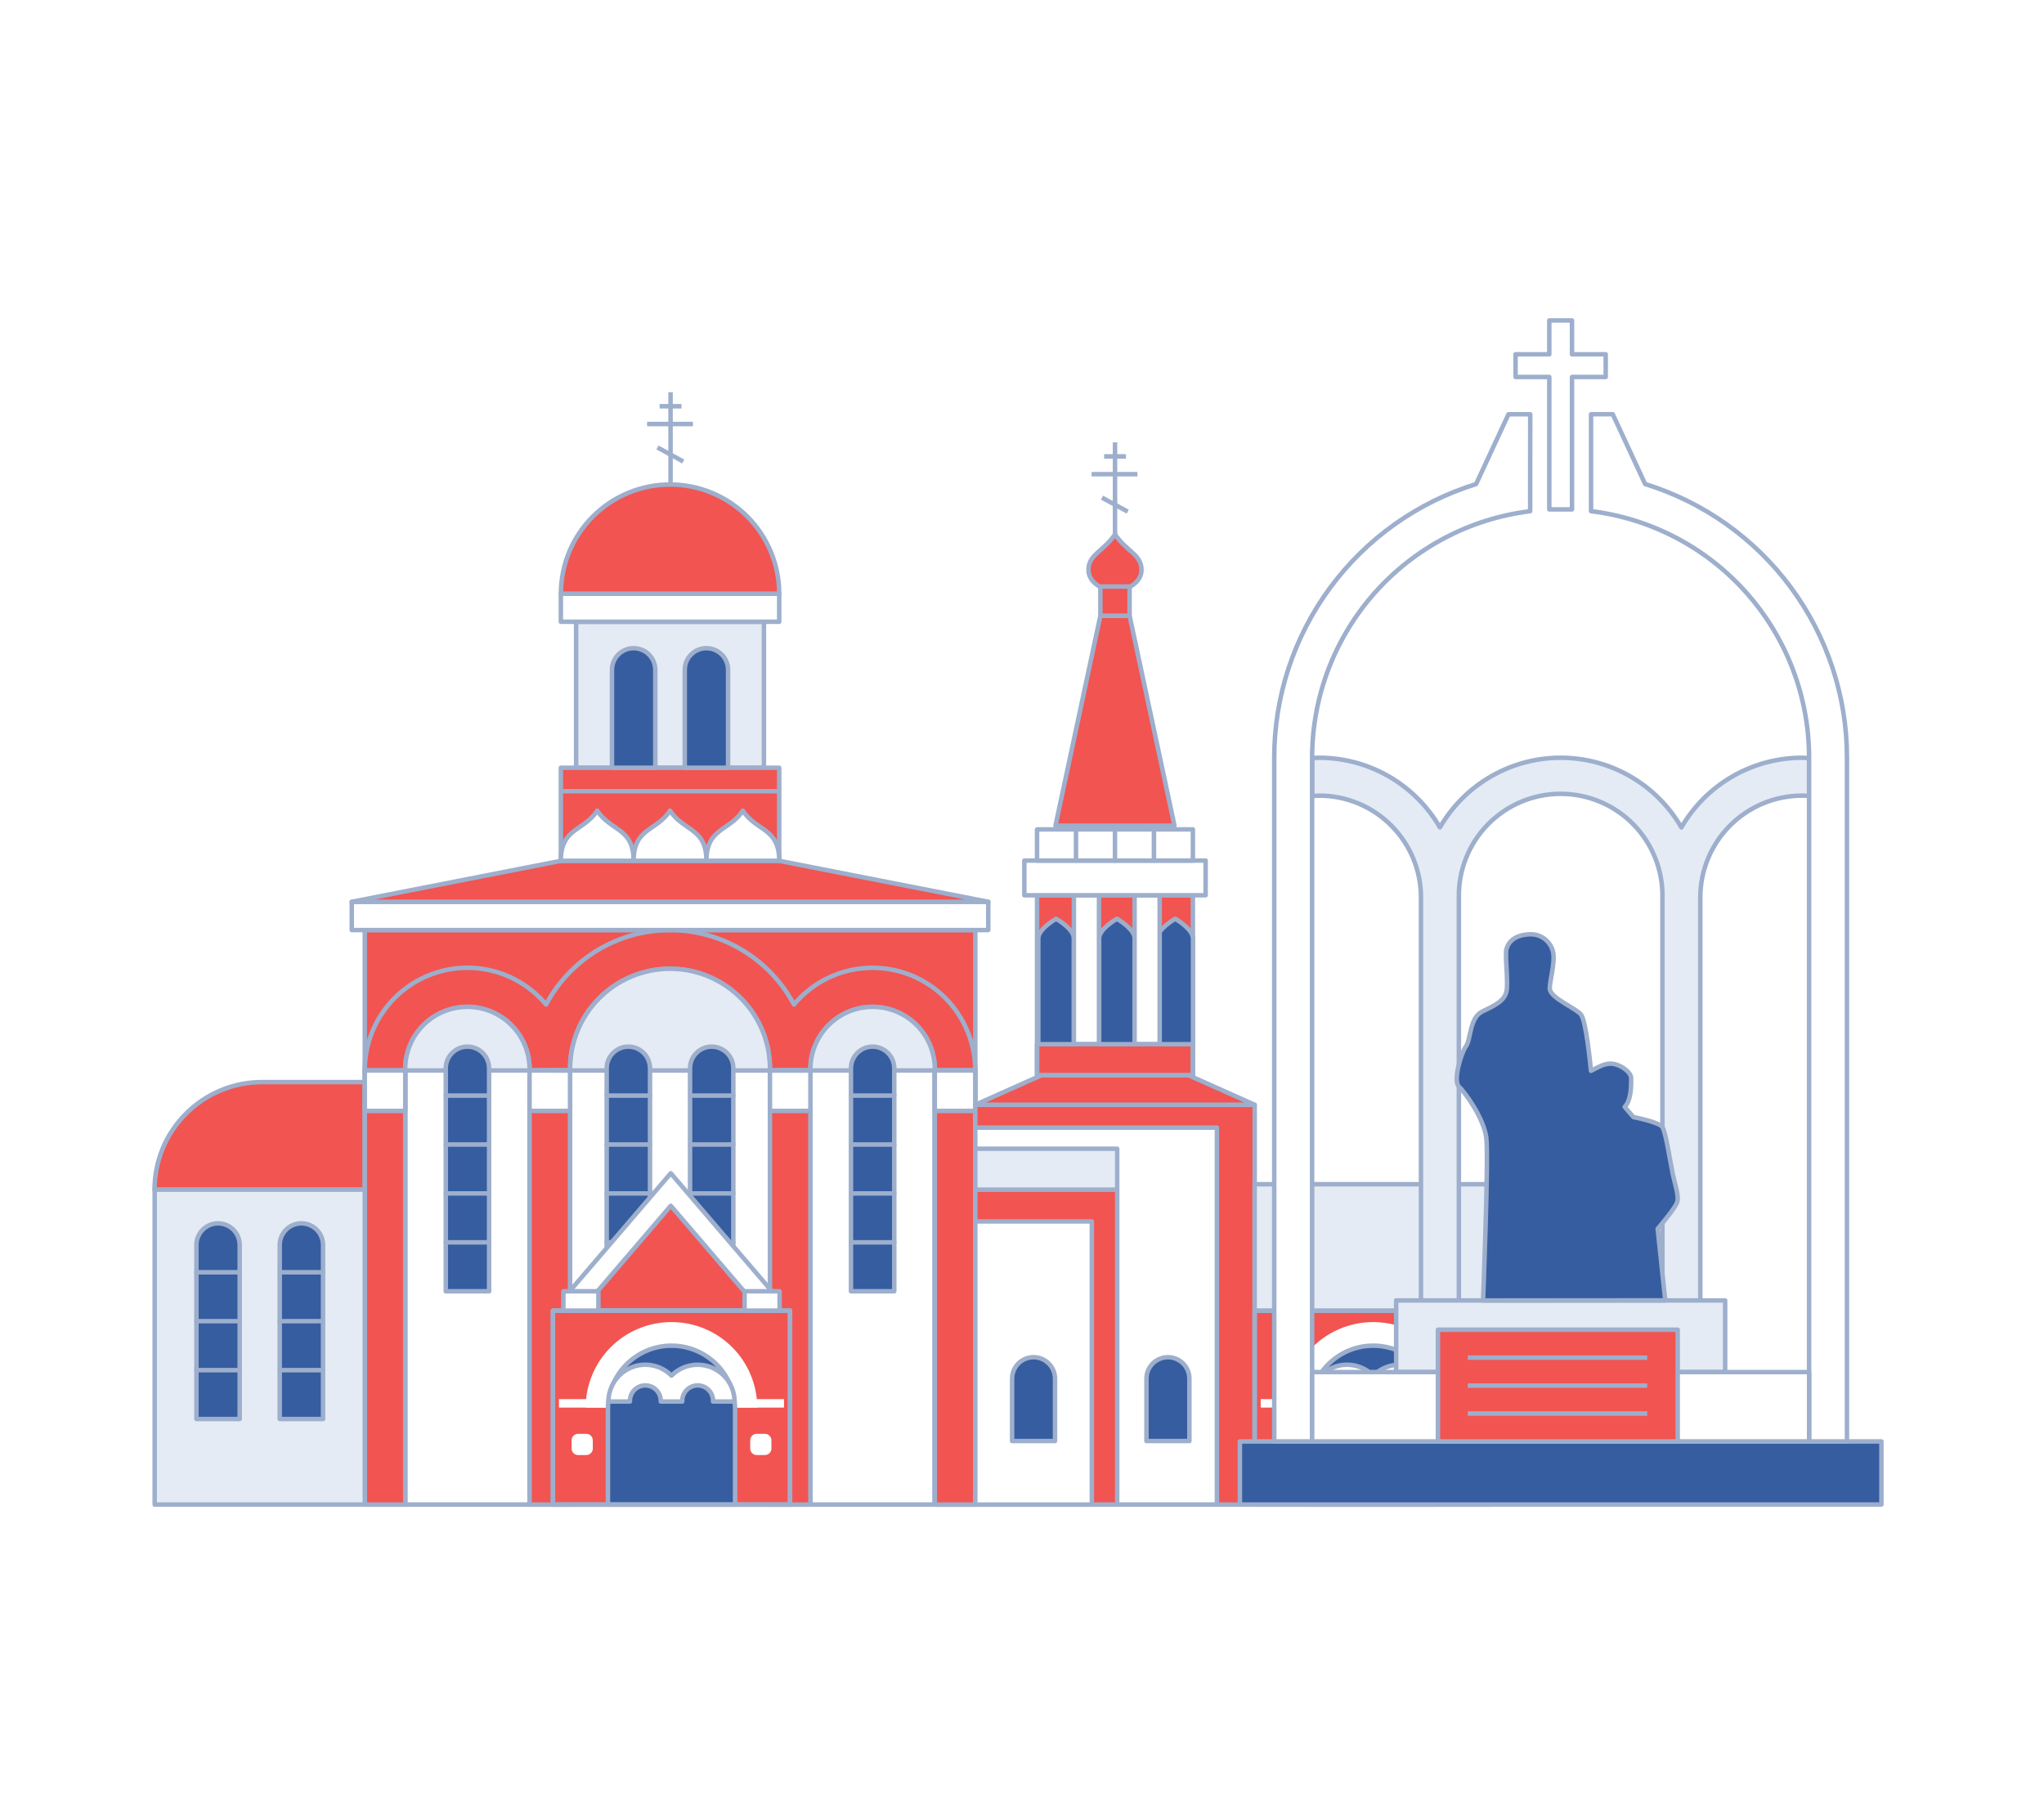 <svg width="273" height="240" viewBox="0 0 273 240" fill="none" xmlns="http://www.w3.org/2000/svg">
<g filter="url(#filter0_dd_202_2436)">
<g filter="url(#filter1_dd_202_2436)">
<path d="M76.78 139.767H35.008C33.121 139.767 31.252 140.138 29.509 140.861C27.766 141.583 26.182 142.642 24.848 143.976C23.513 145.311 22.455 146.895 21.733 148.638C21.012 150.382 20.641 152.251 20.641 154.137H76.78V139.767Z" fill="#F25451" stroke="#9DAFCC" stroke-width="0.6" stroke-linecap="round" stroke-linejoin="round"/>
<path d="M130.264 119.462H48.721V196.2H130.264V119.462Z" fill="#F25451" stroke="#9DAFCC" stroke-width="0.6" stroke-linecap="round" stroke-linejoin="round"/>
<path d="M70.739 138.214C70.763 137.108 70.567 136.007 70.162 134.977C69.755 133.948 69.148 133.009 68.374 132.217C67.6 131.426 66.676 130.797 65.656 130.367C64.636 129.938 63.54 129.717 62.433 129.717C61.326 129.717 60.23 129.938 59.21 130.367C58.19 130.797 57.266 131.426 56.492 132.217C55.718 133.009 55.11 133.948 54.704 134.977C54.298 136.007 54.102 137.108 54.127 138.214V196.195H70.73V138.214H70.739Z" fill="white" stroke="#9DAFCC" stroke-width="0.6" stroke-linecap="round" stroke-linejoin="round"/>
<path d="M102.832 138.214C102.864 136.441 102.543 134.68 101.886 133.033C101.23 131.386 100.252 129.887 99.01 128.622C97.768 127.358 96.286 126.353 94.651 125.667C93.016 124.981 91.261 124.628 89.488 124.628C87.716 124.628 85.96 124.981 84.326 125.667C82.691 126.353 81.209 127.358 79.967 128.622C78.725 129.887 77.746 131.386 77.09 133.033C76.434 134.68 76.113 136.441 76.144 138.214V196.195H102.841V138.214H102.832Z" fill="white" stroke="#9DAFCC" stroke-width="0.6" stroke-linecap="round" stroke-linejoin="round"/>
<path d="M116.546 129.907C115.455 129.907 114.375 130.121 113.367 130.539C112.36 130.957 111.444 131.568 110.673 132.34C109.902 133.112 109.29 134.027 108.873 135.035C108.456 136.043 108.242 137.123 108.242 138.214V196.195H124.854V138.214C124.854 137.123 124.638 136.043 124.221 135.035C123.804 134.027 123.192 133.111 122.42 132.34C121.649 131.568 120.733 130.956 119.725 130.539C118.717 130.121 117.637 129.907 116.546 129.907Z" fill="white" stroke="#9DAFCC" stroke-width="0.6" stroke-linecap="round" stroke-linejoin="round"/>
<path d="M116.546 124.501C114.542 124.499 112.563 124.938 110.748 125.785C108.933 126.633 107.326 127.869 106.041 129.405C104.443 126.402 102.058 123.892 99.142 122.14C96.226 120.389 92.889 119.464 89.488 119.464C86.087 119.464 82.75 120.389 79.834 122.14C76.918 123.892 74.533 126.402 72.935 129.405C71.128 127.247 68.7 125.698 65.981 124.968C63.263 124.238 60.385 124.363 57.74 125.325C55.094 126.287 52.81 128.041 51.196 130.346C49.581 132.652 48.716 135.399 48.717 138.214H54.123C54.098 137.108 54.294 136.007 54.7 134.977C55.106 133.948 55.714 133.009 56.487 132.218C57.261 131.426 58.185 130.797 59.206 130.368C60.226 129.938 61.322 129.717 62.429 129.717C63.536 129.717 64.631 129.938 65.652 130.368C66.672 130.797 67.596 131.426 68.37 132.218C69.144 133.009 69.751 133.948 70.157 134.977C70.563 136.007 70.76 137.108 70.734 138.214H76.14C76.108 136.442 76.43 134.681 77.086 133.034C77.742 131.387 78.72 129.887 79.962 128.622C81.204 127.357 82.686 126.353 84.321 125.667C85.956 124.981 87.711 124.628 89.484 124.628C91.257 124.628 93.011 124.981 94.646 125.667C96.281 126.353 97.763 127.357 99.005 128.622C100.248 129.887 101.225 131.387 101.882 133.034C102.538 134.681 102.859 136.442 102.827 138.214H108.238C108.212 137.108 108.409 136.007 108.815 134.977C109.221 133.948 109.829 133.009 110.602 132.218C111.376 131.426 112.3 130.797 113.32 130.368C114.341 129.938 115.436 129.717 116.544 129.717C117.65 129.717 118.746 129.938 119.766 130.368C120.787 130.797 121.711 131.426 122.484 132.218C123.258 133.009 123.866 133.948 124.272 134.977C124.678 136.007 124.874 137.108 124.849 138.214H130.255C130.255 134.578 128.81 131.09 126.24 128.519C123.669 125.947 120.182 124.502 116.546 124.501Z" fill="#F25451" stroke="#9DAFCC" stroke-width="0.6" stroke-linecap="round" stroke-linejoin="round"/>
<path d="M54.127 138.214H48.721V196.2H54.127V138.214Z" fill="#F25451" stroke="#9DAFCC" stroke-width="0.6" stroke-linecap="round" stroke-linejoin="round"/>
<path d="M130.259 138.214H124.854V196.2H130.259V138.214Z" stroke="#9DAFCC" stroke-width="0.6" stroke-linecap="round" stroke-linejoin="round"/>
<path d="M130.259 138.214H124.854V196.2H130.259V138.214Z" fill="#F25451" stroke="#9DAFCC" stroke-width="0.6" stroke-linecap="round" stroke-linejoin="round"/>
<path d="M108.242 138.214H102.836V196.2H108.242V138.214Z" fill="#F25451" stroke="#9DAFCC" stroke-width="0.6" stroke-linecap="round" stroke-linejoin="round"/>
<path d="M76.136 138.214H70.73V196.2H76.136V138.214Z" fill="#F25451" stroke="#9DAFCC" stroke-width="0.6" stroke-linecap="round" stroke-linejoin="round"/>
<path d="M54.127 138.214H48.721V143.62H54.127V138.214Z" fill="white" stroke="#9DAFCC" stroke-width="0.6" stroke-linecap="round" stroke-linejoin="round"/>
<path d="M76.136 138.214H70.73V143.62H76.136V138.214Z" fill="white" stroke="#9DAFCC" stroke-width="0.6" stroke-linecap="round" stroke-linejoin="round"/>
<path d="M108.242 138.214H102.836V143.62H108.242V138.214Z" fill="white" stroke="#9DAFCC" stroke-width="0.6" stroke-linecap="round" stroke-linejoin="round"/>
<path d="M130.259 138.214H124.854V143.62H130.259V138.214Z" fill="white" stroke="#9DAFCC" stroke-width="0.6" stroke-linecap="round" stroke-linejoin="round"/>
<path d="M70.73 138.214C70.755 137.108 70.559 136.007 70.153 134.977C69.747 133.948 69.139 133.009 68.365 132.217C67.591 131.426 66.668 130.797 65.647 130.367C64.627 129.938 63.531 129.717 62.424 129.717C61.317 129.717 60.221 129.938 59.201 130.367C58.181 130.797 57.257 131.426 56.483 132.217C55.709 133.009 55.102 133.948 54.696 134.977C54.29 136.007 54.093 137.108 54.119 138.214H124.853C124.879 137.108 124.682 136.007 124.277 134.977C123.87 133.948 123.262 133.009 122.489 132.217C121.715 131.426 120.791 130.797 119.771 130.367C118.75 129.938 117.655 129.717 116.548 129.717C115.441 129.717 114.345 129.938 113.325 130.367C112.305 130.797 111.38 131.426 110.607 132.217C109.833 133.009 109.225 133.948 108.819 134.977C108.413 136.007 108.217 137.108 108.242 138.214" fill="#E4EBF5"/>
<path d="M70.73 138.214C70.755 137.108 70.559 136.007 70.153 134.977C69.747 133.948 69.139 133.009 68.365 132.217C67.591 131.426 66.668 130.797 65.647 130.367C64.627 129.938 63.531 129.717 62.424 129.717C61.317 129.717 60.221 129.938 59.201 130.367C58.181 130.797 57.257 131.426 56.483 132.217C55.709 133.009 55.102 133.948 54.696 134.977C54.29 136.007 54.093 137.108 54.119 138.214H124.853C124.878 137.108 124.682 136.007 124.277 134.977C123.87 133.948 123.262 133.009 122.489 132.217C121.715 131.426 120.791 130.797 119.771 130.367C118.75 129.938 117.655 129.717 116.548 129.717C115.441 129.717 114.345 129.938 113.325 130.367C112.305 130.797 111.38 131.426 110.607 132.217C109.833 133.009 109.225 133.948 108.819 134.977C108.413 136.007 108.217 137.108 108.242 138.214" stroke="#9DAFCC" stroke-width="0.6" stroke-linecap="round" stroke-linejoin="round"/>
<path d="M102.837 138.214C102.868 136.441 102.547 134.68 101.89 133.033C101.234 131.386 100.256 129.887 99.014 128.622C97.772 127.358 96.29 126.353 94.656 125.667C93.02 124.981 91.265 124.628 89.493 124.628C87.72 124.628 85.965 124.981 84.33 125.667C82.695 126.353 81.213 127.358 79.971 128.622C78.728 129.887 77.751 131.386 77.095 133.033C76.438 134.68 76.117 136.441 76.149 138.214" fill="#E4EBF5"/>
<path d="M102.837 138.214C102.868 136.441 102.547 134.68 101.89 133.033C101.234 131.386 100.256 129.887 99.014 128.622C97.772 127.358 96.29 126.353 94.656 125.667C93.02 124.981 91.265 124.628 89.493 124.628C87.72 124.628 85.965 124.981 84.33 125.667C82.695 126.353 81.213 127.358 79.971 128.622C78.728 129.887 77.751 131.386 77.095 133.033C76.438 134.68 76.117 136.441 76.149 138.214" stroke="#9DAFCC" stroke-width="0.6" stroke-linecap="round" stroke-linejoin="round"/>
<path d="M73.481 138.214H107.516" stroke="#9DAFCC" stroke-width="0.6" stroke-linecap="round" stroke-linejoin="round"/>
<path d="M116.546 135.031C115.779 135.032 115.044 135.338 114.502 135.88C113.961 136.423 113.656 137.158 113.656 137.925V167.709H119.439V137.925C119.439 137.157 119.134 136.421 118.591 135.879C118.049 135.336 117.313 135.031 116.546 135.031Z" fill="#365DA0" stroke="#9DAFCC" stroke-width="0.6" stroke-linecap="round" stroke-linejoin="round"/>
<path d="M113.656 141.57H119.439" stroke="#9DAFCC" stroke-width="0.6" stroke-linecap="round" stroke-linejoin="round"/>
<path d="M113.656 148.105H119.439" stroke="#9DAFCC" stroke-width="0.6" stroke-linecap="round" stroke-linejoin="round"/>
<path d="M113.656 154.64H119.439" stroke="#9DAFCC" stroke-width="0.6" stroke-linecap="round" stroke-linejoin="round"/>
<path d="M113.656 161.174H119.439" stroke="#9DAFCC" stroke-width="0.6" stroke-linecap="round" stroke-linejoin="round"/>
<path d="M62.431 135.031C61.664 135.032 60.929 135.337 60.386 135.88C59.844 136.422 59.539 137.157 59.538 137.925V167.709H65.324V137.925C65.323 137.157 65.018 136.422 64.475 135.88C63.933 135.337 63.198 135.032 62.431 135.031Z" fill="#365DA0" stroke="#9DAFCC" stroke-width="0.6" stroke-linecap="round" stroke-linejoin="round"/>
<path d="M59.538 141.57H65.324" stroke="#9DAFCC" stroke-width="0.6" stroke-linecap="round" stroke-linejoin="round"/>
<path d="M59.538 148.105H65.324" stroke="#9DAFCC" stroke-width="0.6" stroke-linecap="round" stroke-linejoin="round"/>
<path d="M59.538 154.64H65.324" stroke="#9DAFCC" stroke-width="0.6" stroke-linecap="round" stroke-linejoin="round"/>
<path d="M59.538 161.174H65.324" stroke="#9DAFCC" stroke-width="0.6" stroke-linecap="round" stroke-linejoin="round"/>
<path d="M83.924 135.031C83.158 135.032 82.422 135.337 81.88 135.88C81.338 136.422 81.032 137.157 81.031 137.925V167.709H86.818V137.925C86.816 137.157 86.511 136.422 85.969 135.88C85.427 135.337 84.691 135.032 83.924 135.031Z" fill="#365DA0" stroke="#9DAFCC" stroke-width="0.6" stroke-linecap="round" stroke-linejoin="round"/>
<path d="M81.031 141.57H86.818" stroke="#9DAFCC" stroke-width="0.6" stroke-linecap="round" stroke-linejoin="round"/>
<path d="M81.031 148.105H86.818" stroke="#9DAFCC" stroke-width="0.6" stroke-linecap="round" stroke-linejoin="round"/>
<path d="M81.031 154.64H86.818" stroke="#9DAFCC" stroke-width="0.6" stroke-linecap="round" stroke-linejoin="round"/>
<path d="M81.031 161.174H86.818" stroke="#9DAFCC" stroke-width="0.6" stroke-linecap="round" stroke-linejoin="round"/>
<path d="M95.052 135.031C94.285 135.032 93.55 135.338 93.009 135.88C92.467 136.423 92.163 137.158 92.163 137.925V167.709H97.945V137.925C97.945 137.157 97.64 136.421 97.098 135.879C96.555 135.336 95.819 135.031 95.052 135.031Z" fill="#365DA0" stroke="#9DAFCC" stroke-width="0.6" stroke-linecap="round" stroke-linejoin="round"/>
<path d="M92.163 141.57H97.945" stroke="#9DAFCC" stroke-width="0.6" stroke-linecap="round" stroke-linejoin="round"/>
<path d="M92.163 148.105H97.945" stroke="#9DAFCC" stroke-width="0.6" stroke-linecap="round" stroke-linejoin="round"/>
<path d="M92.163 154.64H97.945" stroke="#9DAFCC" stroke-width="0.6" stroke-linecap="round" stroke-linejoin="round"/>
<path d="M92.163 161.174H97.945" stroke="#9DAFCC" stroke-width="0.6" stroke-linecap="round" stroke-linejoin="round"/>
<path d="M89.871 155.401L102.694 170.291H76.677L89.871 155.401Z" fill="#F25451" stroke="#9DAFCC" stroke-width="0.6" stroke-linecap="round" stroke-linejoin="round"/>
<path d="M89.59 156.287L101.128 169.754H101.141L103.628 168.331L89.59 151.945L75.742 168.106L78.06 169.741L89.59 156.287Z" fill="white" stroke="#9DAFCC" stroke-width="0.6" stroke-linecap="round" stroke-linejoin="round"/>
<path d="M105.518 170.29H73.852V196.2H105.518V170.29Z" fill="#F25451" stroke="#9DAFCC" stroke-width="0.6" stroke-linecap="round" stroke-linejoin="round"/>
<path d="M104.713 182.114H74.657V183.243H104.713V182.114Z" fill="white"/>
<path d="M89.685 171.826C86.651 171.82 83.739 173.019 81.589 175.16C79.439 177.301 78.227 180.208 78.221 183.243H101.141C101.134 180.21 99.924 177.304 97.776 175.163C95.628 173.022 92.718 171.822 89.685 171.826Z" fill="white"/>
<path d="M89.685 174.974C87.433 174.974 85.274 175.868 83.682 177.46C82.09 179.052 81.196 181.212 81.196 183.464V196.2H98.179V183.464C98.179 182.348 97.959 181.244 97.532 180.214C97.105 179.183 96.48 178.247 95.691 177.459C94.902 176.67 93.966 176.046 92.935 175.619C91.905 175.193 90.8 174.974 89.685 174.974Z" fill="#365DA0" stroke="#9DAFCC" stroke-width="0.6" stroke-linecap="round" stroke-linejoin="round"/>
<path d="M93.179 177.521C92.53 177.521 91.887 177.65 91.287 177.899C90.687 178.148 90.143 178.513 89.685 178.974C88.998 178.283 88.122 177.811 87.166 177.618C86.211 177.425 85.22 177.519 84.318 177.89C83.417 178.26 82.645 178.89 82.102 179.699C81.559 180.508 81.267 181.459 81.265 182.434H84.136C84.124 182.156 84.167 181.879 84.265 181.618C84.363 181.357 84.512 181.119 84.704 180.918C84.896 180.717 85.127 180.557 85.383 180.447C85.639 180.338 85.914 180.281 86.193 180.281C86.471 180.281 86.746 180.338 87.002 180.447C87.258 180.557 87.489 180.717 87.681 180.918C87.874 181.119 88.023 181.357 88.121 181.618C88.218 181.879 88.262 182.156 88.249 182.434H91.125C91.113 182.156 91.156 181.879 91.254 181.618C91.351 181.357 91.501 181.119 91.693 180.918C91.885 180.717 92.116 180.557 92.372 180.447C92.628 180.338 92.903 180.281 93.182 180.281C93.46 180.281 93.735 180.338 93.991 180.447C94.247 180.557 94.478 180.717 94.67 180.918C94.862 181.119 95.012 181.357 95.109 181.618C95.207 181.879 95.251 182.156 95.238 182.434H98.109C98.105 181.13 97.583 179.88 96.66 178.959C95.735 178.038 94.484 177.521 93.179 177.521Z" fill="white" stroke="#9DAFCC" stroke-width="0.6" stroke-linecap="round" stroke-linejoin="round"/>
<path d="M78.311 186.75H77.208C76.73 186.75 76.343 187.137 76.343 187.615V188.718C76.343 189.196 76.73 189.583 77.208 189.583H78.311C78.789 189.583 79.176 189.196 79.176 188.718V187.615C79.176 187.137 78.789 186.75 78.311 186.75Z" fill="white"/>
<path d="M102.166 186.75H101.063C100.585 186.75 100.198 187.137 100.198 187.615V188.718C100.198 189.196 100.585 189.583 101.063 189.583H102.166C102.643 189.583 103.031 189.196 103.031 188.718V187.615C103.031 187.137 102.643 186.75 102.166 186.75Z" fill="white"/>
<path d="M105.518 170.29H73.852V196.2H105.518V170.29Z" stroke="#9DAFCC" stroke-width="0.6" stroke-linecap="round" stroke-linejoin="round"/>
<path d="M79.924 167.709H75.245V170.29H79.924V167.709Z" fill="white" stroke="#9DAFCC" stroke-width="0.6" stroke-linecap="round" stroke-linejoin="round"/>
<path d="M104.125 167.709H99.446V170.29H104.125V167.709Z" fill="white" stroke="#9DAFCC" stroke-width="0.6" stroke-linecap="round" stroke-linejoin="round"/>
<path d="M131.994 115.687H46.983V119.463H131.994V115.687Z" fill="white" stroke="#9DAFCC" stroke-width="0.6" stroke-linecap="round" stroke-linejoin="round"/>
<path d="M89.49 107.357L46.983 115.687H131.994L89.49 107.357Z" fill="#F25451" stroke="#9DAFCC" stroke-width="0.6" stroke-linecap="round" stroke-linejoin="round"/>
<path d="M102.032 78.282H76.949V97.782H102.032V78.282Z" fill="#E4EBF5" stroke="#9DAFCC" stroke-width="0.6" stroke-linecap="round" stroke-linejoin="round"/>
<path d="M104.073 97.783H74.908V110.207H104.073V97.783Z" fill="#F25451" stroke="#9DAFCC" stroke-width="0.6" stroke-linejoin="round"/>
<path d="M84.629 110.207C84.629 105.783 81.576 106.289 79.769 103.513C77.957 106.289 74.916 105.783 74.908 110.207H84.629Z" fill="white" stroke="#9DAFCC" stroke-width="0.6" stroke-linejoin="round"/>
<path d="M94.351 110.207C94.351 105.783 91.298 106.289 89.49 103.513C87.678 106.289 84.638 105.783 84.629 110.207H94.351Z" fill="white" stroke="#9DAFCC" stroke-width="0.6" stroke-linejoin="round"/>
<path d="M104.073 110.207C104.073 105.783 101.02 106.289 99.212 103.513C97.4 106.289 94.356 105.783 94.351 110.207H104.073Z" fill="white" stroke="#9DAFCC" stroke-width="0.6" stroke-linejoin="round"/>
<path d="M74.908 100.918H104.073" stroke="#9DAFCC" stroke-width="0.6" stroke-linejoin="round"/>
<path d="M97.245 97.783V84.705C97.245 83.938 96.94 83.202 96.397 82.659C95.855 82.117 95.119 81.812 94.351 81.812C93.584 81.812 92.848 82.117 92.305 82.659C91.763 83.202 91.458 83.938 91.458 84.705V97.783H97.245Z" fill="#365DA0" stroke="#9DAFCC" stroke-width="0.6" stroke-linecap="round" stroke-linejoin="round"/>
<path d="M87.522 97.783V84.705C87.522 83.938 87.218 83.202 86.675 82.659C86.132 82.117 85.397 81.812 84.629 81.812C83.862 81.812 83.126 82.117 82.584 82.659C82.041 83.202 81.736 83.938 81.736 84.705V97.783H87.522Z" fill="#365DA0" stroke="#9DAFCC" stroke-width="0.6" stroke-linecap="round" stroke-linejoin="round"/>
<path d="M104.073 74.533H74.908V78.283H104.073V74.533Z" fill="white" stroke="#9DAFCC" stroke-width="0.6" stroke-linejoin="round"/>
<path d="M89.499 59.95C85.632 59.95 81.922 61.486 79.187 64.221C76.452 66.956 74.916 70.665 74.916 74.533H104.073C104.073 70.667 102.538 66.959 99.805 64.224C97.072 61.49 93.365 59.952 89.499 59.95Z" fill="#F25451" stroke="#9DAFCC" stroke-width="0.6" stroke-linejoin="round"/>
<path d="M89.56 59.95V47.625" stroke="#9DAFCC" stroke-width="0.6" stroke-linejoin="round"/>
<path d="M86.424 51.872H92.552" stroke="#9DAFCC" stroke-width="0.6" stroke-linejoin="round"/>
<path d="M88.098 49.497H91.021" stroke="#9DAFCC" stroke-width="0.6" stroke-linejoin="round"/>
<path d="M87.817 55.007L91.25 56.875" stroke="#9DAFCC" stroke-width="0.6" stroke-linejoin="round"/>
<path d="M48.721 154.137H20.658V196.195H48.721V154.137Z" fill="#E4EBF5" stroke="#9DAFCC" stroke-width="0.6" stroke-linecap="round" stroke-linejoin="round"/>
<path d="M29.122 158.635C28.357 158.636 27.623 158.941 27.082 159.481C26.541 160.022 26.235 160.755 26.233 161.52V184.77H32.015V161.52C32.013 160.754 31.707 160.02 31.165 159.48C30.622 158.939 29.888 158.635 29.122 158.635Z" fill="#365DA0" stroke="#9DAFCC" stroke-width="0.6" stroke-linecap="round" stroke-linejoin="round"/>
<path d="M26.233 165.17H32.015" stroke="#9DAFCC" stroke-width="0.6" stroke-linecap="round" stroke-linejoin="round"/>
<path d="M26.233 171.704H32.015" stroke="#9DAFCC" stroke-width="0.6" stroke-linecap="round" stroke-linejoin="round"/>
<path d="M26.233 178.244H32.015" stroke="#9DAFCC" stroke-width="0.6" stroke-linecap="round" stroke-linejoin="round"/>
<path d="M40.254 158.635C39.488 158.635 38.753 158.939 38.211 159.48C37.669 160.02 37.363 160.754 37.361 161.52V184.77H43.147V161.52C43.144 160.754 42.837 160.021 42.295 159.481C41.753 158.94 41.019 158.636 40.254 158.635Z" fill="#365DA0" stroke="#9DAFCC" stroke-width="0.6" stroke-linecap="round" stroke-linejoin="round"/>
<path d="M37.361 165.17H43.147" stroke="#9DAFCC" stroke-width="0.6" stroke-linecap="round" stroke-linejoin="round"/>
<path d="M37.361 171.704H43.147" stroke="#9DAFCC" stroke-width="0.6" stroke-linecap="round" stroke-linejoin="round"/>
<path d="M37.361 178.244H43.147" stroke="#9DAFCC" stroke-width="0.6" stroke-linecap="round" stroke-linejoin="round"/>
<path d="M167.577 142.802H130.259V196.2H167.577V142.802Z" fill="#F25451" stroke="#9DAFCC" stroke-width="0.6" stroke-linecap="round" stroke-linejoin="round"/>
<path d="M162.534 145.847H130.259V196.195H162.534V145.847Z" fill="white" stroke="#9DAFCC" stroke-width="0.6" stroke-linecap="round" stroke-linejoin="round"/>
<path d="M149.214 154.137H130.259V196.195H149.214V154.137Z" fill="#F25451" stroke="#9DAFCC" stroke-width="0.6" stroke-linecap="round" stroke-linejoin="round"/>
<path d="M149.214 148.671H130.259V154.138H149.214V148.671Z" fill="#E4EBF5" stroke="#9DAFCC" stroke-width="0.6" stroke-linecap="round" stroke-linejoin="round"/>
<path d="M145.828 158.38H130.259V196.2H145.828V158.38Z" fill="white" stroke="#9DAFCC" stroke-width="0.6" stroke-linecap="round" stroke-linejoin="round"/>
<path d="M138.044 176.514C137.283 176.514 136.554 176.816 136.016 177.353C135.478 177.891 135.177 178.62 135.177 179.381V187.71H140.911V179.381C140.911 178.62 140.609 177.891 140.071 177.353C139.533 176.816 138.804 176.514 138.044 176.514Z" fill="#365DA0" stroke="#9DAFCC" stroke-width="0.6" stroke-linecap="round" stroke-linejoin="round"/>
<path d="M155.991 176.514C155.231 176.514 154.501 176.816 153.963 177.353C153.425 177.891 153.124 178.62 153.124 179.381V187.71H158.858V179.381C158.858 178.62 158.556 177.891 158.018 177.353C157.481 176.816 156.751 176.514 155.991 176.514Z" fill="#365DA0" stroke="#9DAFCC" stroke-width="0.6" stroke-linecap="round" stroke-linejoin="round"/>
<path d="M199.243 170.29H167.577V196.2H199.243V170.29Z" fill="#F25451" stroke="#9DAFCC" stroke-width="0.6" stroke-linecap="round" stroke-linejoin="round"/>
<path d="M198.438 182.114H168.381V183.243H198.438V182.114Z" fill="white"/>
<path d="M183.41 171.826C180.376 171.82 177.463 173.019 175.313 175.16C173.163 177.301 171.952 180.208 171.945 183.243H194.866C194.859 180.21 193.649 177.304 191.501 175.163C189.352 173.022 186.442 171.822 183.41 171.826Z" fill="white"/>
<path d="M183.41 174.974C181.158 174.974 178.999 175.868 177.407 177.46C175.815 179.052 174.92 181.212 174.92 183.464V196.2H191.903V183.464C191.903 182.348 191.684 181.244 191.257 180.214C190.83 179.183 190.204 178.247 189.416 177.459C188.627 176.67 187.69 176.046 186.66 175.619C185.629 175.193 184.525 174.974 183.41 174.974Z" fill="#365DA0" stroke="#9DAFCC" stroke-width="0.6" stroke-linecap="round" stroke-linejoin="round"/>
<path d="M186.904 177.521C186.254 177.521 185.611 177.65 185.012 177.9C184.412 178.149 183.868 178.514 183.409 178.974C182.723 178.283 181.846 177.811 180.891 177.618C179.935 177.425 178.944 177.519 178.043 177.89C177.142 178.26 176.37 178.89 175.827 179.699C175.283 180.508 174.992 181.459 174.989 182.434H177.861C177.848 182.156 177.892 181.879 177.99 181.618C178.087 181.357 178.237 181.119 178.429 180.918C178.621 180.717 178.852 180.557 179.108 180.447C179.364 180.338 179.639 180.281 179.917 180.281C180.195 180.281 180.471 180.338 180.727 180.447C180.982 180.557 181.214 180.717 181.406 180.918C181.598 181.119 181.748 181.357 181.845 181.618C181.943 181.879 181.987 182.156 181.974 182.434H184.85C184.837 182.156 184.881 181.879 184.978 181.618C185.076 181.357 185.225 181.119 185.418 180.918C185.61 180.717 185.841 180.557 186.096 180.447C186.352 180.338 186.628 180.281 186.906 180.281C187.184 180.281 187.46 180.338 187.715 180.447C187.971 180.557 188.202 180.717 188.394 180.918C188.587 181.119 188.736 181.357 188.834 181.618C188.931 181.879 188.975 182.156 188.962 182.434H191.834C191.829 181.13 191.308 179.88 190.384 178.959C189.46 178.038 188.208 177.521 186.904 177.521Z" fill="white" stroke="#9DAFCC" stroke-width="0.6" stroke-linecap="round" stroke-linejoin="round"/>
<path d="M172.036 186.75H170.933C170.455 186.75 170.068 187.137 170.068 187.615V188.718C170.068 189.196 170.455 189.583 170.933 189.583H172.036C172.514 189.583 172.901 189.196 172.901 188.718V187.615C172.901 187.137 172.514 186.75 172.036 186.75Z" fill="white"/>
<path d="M195.89 186.75H194.788C194.31 186.75 193.923 187.137 193.923 187.615V188.718C193.923 189.196 194.31 189.583 194.788 189.583H195.89C196.368 189.583 196.756 189.196 196.756 188.718V187.615C196.756 187.137 196.368 186.75 195.89 186.75Z" fill="white"/>
<path d="M199.243 170.29H167.577V196.2H199.243V170.29Z" stroke="#9DAFCC" stroke-width="0.6" stroke-linecap="round" stroke-linejoin="round"/>
<path d="M199.243 153.411H167.577V170.286H199.243V153.411Z" fill="#E4EBF5" stroke="#9DAFCC" stroke-width="0.6" stroke-linecap="round" stroke-linejoin="round"/>
<path d="M148.921 134.473L130.259 142.798H167.577L148.921 134.473Z" fill="#F25451" stroke="#9DAFCC" stroke-width="0.6" stroke-linecap="round" stroke-linejoin="round"/>
<path d="M148.92 74.079C146.961 74.079 145.378 72.864 145.378 71.368C145.378 69.274 147.372 68.911 148.92 66.61C150.464 68.915 152.462 69.279 152.462 71.368C152.462 72.864 150.875 74.079 148.92 74.079Z" fill="#F25451" stroke="#9DAFCC" stroke-width="0.6" stroke-linecap="round" stroke-linejoin="round"/>
<path d="M159.325 114.818H138.511V138.863H159.325V114.818Z" fill="#F25451" stroke="#9DAFCC" stroke-width="0.6" stroke-linecap="round" stroke-linejoin="round"/>
<path d="M159.325 134.685H138.511V138.863H159.325V134.685Z" stroke="#9DAFCC" stroke-width="0.6" stroke-linecap="round" stroke-linejoin="round"/>
<path d="M149.18 117.957C149.18 117.957 146.801 119.285 146.801 120.595V134.707H151.558V120.595C151.537 119.285 149.18 117.957 149.18 117.957Z" fill="#365DA0" stroke="#9DAFCC" stroke-width="0.6" stroke-linecap="round" stroke-linejoin="round"/>
<path d="M156.964 117.957C156.964 117.957 154.585 119.285 154.585 120.595V134.707H159.343V120.595C159.326 119.285 156.964 117.957 156.964 117.957Z" fill="#365DA0" stroke="#9DAFCC" stroke-width="0.6" stroke-linecap="round" stroke-linejoin="round"/>
<path d="M141.058 117.957C141.058 117.957 138.679 119.285 138.679 120.595V134.707H143.436V120.595C143.432 119.285 141.058 117.957 141.058 117.957Z" fill="#365DA0" stroke="#9DAFCC" stroke-width="0.6" stroke-linecap="round" stroke-linejoin="round"/>
<path d="M146.784 114.818H143.432V134.685H146.784V114.818Z" fill="white" stroke="#9DAFCC" stroke-width="0.6" stroke-linecap="round" stroke-linejoin="round"/>
<path d="M154.888 114.818H151.537V134.685H154.888V114.818Z" fill="white" stroke="#9DAFCC" stroke-width="0.6" stroke-linecap="round" stroke-linejoin="round"/>
<path d="M161.025 110.182H136.811V114.818H161.025V110.182Z" fill="white" stroke="#9DAFCC" stroke-width="0.6" stroke-linecap="round" stroke-linejoin="round"/>
<path d="M159.325 106.017H138.511V110.181H159.325V106.017Z" fill="white" stroke="#9DAFCC" stroke-width="0.6" stroke-linecap="round" stroke-linejoin="round"/>
<path d="M143.713 106.017V110.181" stroke="#9DAFCC" stroke-width="0.6" stroke-linecap="round" stroke-linejoin="round"/>
<path d="M148.92 106.017V110.181" stroke="#9DAFCC" stroke-width="0.6" stroke-linecap="round" stroke-linejoin="round"/>
<path d="M154.123 106.017V110.181" stroke="#9DAFCC" stroke-width="0.6" stroke-linecap="round" stroke-linejoin="round"/>
<path d="M146.97 77.482L140.972 105.519H156.865L150.871 77.482H146.97Z" fill="#F25451" stroke="#9DAFCC" stroke-width="0.6" stroke-linecap="round" stroke-linejoin="round"/>
<path d="M150.87 73.578H146.965V77.483H150.87V73.578Z" fill="#F25451" stroke="#9DAFCC" stroke-width="0.6" stroke-linecap="round" stroke-linejoin="round"/>
<path d="M148.925 66.649V54.324" stroke="#9DAFCC" stroke-width="0.6" stroke-linejoin="round"/>
<path d="M145.793 58.571H151.921" stroke="#9DAFCC" stroke-width="0.6" stroke-linejoin="round"/>
<path d="M147.467 56.196H150.386" stroke="#9DAFCC" stroke-width="0.6" stroke-linejoin="round"/>
<path d="M147.182 61.706L150.62 63.574" stroke="#9DAFCC" stroke-width="0.6" stroke-linejoin="round"/>
<path d="M251.285 187.766H165.601V196.195H251.285V187.766Z" fill="#365DA0" stroke="#9DAFCC" stroke-width="0.6" stroke-linecap="round" stroke-linejoin="round"/>
<path d="M241.629 96.494C241.317 96.494 241.006 96.446 240.69 96.446C237.423 96.448 234.213 97.309 231.383 98.942C228.554 100.576 226.203 102.925 224.567 105.753C222.933 102.923 220.582 100.574 217.752 98.94C214.921 97.306 211.711 96.446 208.443 96.446C205.175 96.446 201.964 97.306 199.134 98.94C196.304 100.574 193.953 102.923 192.318 105.753C190.683 102.925 188.332 100.576 185.502 98.942C182.673 97.309 179.463 96.448 176.196 96.446C175.876 96.446 175.569 96.481 175.257 96.494V101.554C175.569 101.554 175.876 101.506 176.196 101.506C179.801 101.507 183.259 102.94 185.807 105.49C188.357 108.04 189.788 111.498 189.788 115.103V168.937H194.848V115.103C194.816 113.297 195.144 111.504 195.813 109.826C196.481 108.148 197.477 106.621 198.743 105.332C200.009 104.044 201.518 103.021 203.184 102.322C204.849 101.624 206.637 101.264 208.443 101.264C210.249 101.264 212.037 101.624 213.702 102.322C215.368 103.021 216.877 104.044 218.143 105.332C219.408 106.621 220.405 108.148 221.073 109.826C221.742 111.504 222.07 113.297 222.038 115.103V168.937H227.097V115.103C227.097 111.498 228.529 108.04 231.078 105.49C233.627 102.94 237.085 101.507 240.69 101.506C241.006 101.506 241.317 101.532 241.629 101.554V96.494Z" fill="#E4EBF5" stroke="#9DAFCC" stroke-width="0.6" stroke-linecap="round" stroke-linejoin="round"/>
<path d="M204.38 50.57H201.474L197.149 59.894C189.34 62.306 182.51 67.157 177.658 73.734C172.807 80.311 170.189 88.269 170.189 96.442V187.767H175.249V96.442C175.249 88.345 178.21 80.528 183.575 74.463C188.939 68.398 196.335 64.504 204.371 63.514L204.38 50.57Z" fill="white" stroke="#9DAFCC" stroke-width="0.6" stroke-linecap="round" stroke-linejoin="round"/>
<path d="M219.728 59.89L215.403 50.566H212.502V63.51C220.537 64.5 227.933 68.395 233.297 74.46C238.661 80.525 241.623 88.341 241.624 96.438V187.767H246.684V96.442C246.685 88.269 244.068 80.311 239.217 73.733C234.366 67.155 227.537 62.304 219.728 59.89Z" fill="white" stroke="#9DAFCC" stroke-width="0.6" stroke-linecap="round" stroke-linejoin="round"/>
<path d="M214.461 42.556H209.959V38.037H206.927V42.556H202.421V45.588H206.927V63.276H209.959V45.588H214.461V42.556Z" fill="white" stroke="#9DAFCC" stroke-width="0.6" stroke-linecap="round" stroke-linejoin="round"/>
<path d="M230.415 168.937H186.472V178.507H230.415V168.937Z" fill="#E4EBF5" stroke="#9DAFCC" stroke-width="0.6" stroke-linecap="round" stroke-linejoin="round"/>
<path d="M198.079 168.936C198.079 168.936 198.84 149.83 198.511 147.209C198.182 144.588 195.674 141.133 194.857 140.372C194.039 139.611 195.134 135.896 195.808 134.966C196.483 134.036 196.241 131.169 198.005 130.326C199.77 129.482 200.959 128.89 201.214 127.623C201.469 126.356 200.968 122.771 201.214 121.966C201.539 120.902 202.447 120.089 204.389 120.024C205.11 120.004 205.815 120.242 206.377 120.696C206.938 121.149 207.319 121.788 207.45 122.498C207.723 124.064 206.841 126.645 207.018 127.454C207.316 128.648 210.478 129.902 211.157 130.746C211.836 131.588 212.394 137.232 212.493 138.262C213.791 137.587 214.435 137.245 215.313 137.315C216.403 137.401 217.86 138.409 217.86 139.252C217.86 140.095 217.912 142.145 216.995 143.075C217.756 144.005 218.176 144.446 218.176 144.446C218.176 144.446 221.588 145.099 222.037 145.778C222.487 146.457 223.076 150.418 223.413 152.023C223.75 153.627 224.278 154.981 224.001 155.824C223.724 156.668 221.402 159.358 221.402 159.358L222.414 168.924L198.079 168.936Z" fill="#365DA0" stroke="#9DAFCC" stroke-width="0.6" stroke-linecap="round" stroke-linejoin="round"/>
<path d="M241.629 178.503H175.257V187.767H241.629V178.503Z" fill="white" stroke="#9DAFCC" stroke-width="0.6" stroke-linecap="round" stroke-linejoin="round"/>
<path d="M224.075 172.842H192.051V187.767H224.075V172.842Z" fill="#F25451" stroke="#9DAFCC" stroke-width="0.6" stroke-linecap="round" stroke-linejoin="round"/>
<path d="M196.034 176.574H220.009" stroke="#9DAFCC" stroke-width="0.6" stroke-linejoin="round"/>
<path d="M196.034 180.307H220.009" stroke="#9DAFCC" stroke-width="0.6" stroke-linejoin="round"/>
<path d="M196.034 184.039H220.009" stroke="#9DAFCC" stroke-width="0.6" stroke-linejoin="round"/>
</g>
</g>
<defs>
<filter id="filter0_dd_202_2436" x="-11.911" y="-11.911" width="296.822" height="263.822" filterUnits="userSpaceOnUse" color-interpolation-filters="sRGB">
<feFlood flood-opacity="0" result="BackgroundImageFix"/>
<feColorMatrix in="SourceAlpha" type="matrix" values="0 0 0 0 0 0 0 0 0 0 0 0 0 0 0 0 0 0 127 0" result="hardAlpha"/>
<feOffset/>
<feGaussianBlur stdDeviation="5.956"/>
<feComposite in2="hardAlpha" operator="out"/>
<feColorMatrix type="matrix" values="0 0 0 0 0.569 0 0 0 0 0.741 0 0 0 0 0.867 0 0 0 1 0"/>
<feBlend mode="normal" in2="BackgroundImageFix" result="effect1_dropShadow_202_2436"/>
<feColorMatrix in="SourceAlpha" type="matrix" values="0 0 0 0 0 0 0 0 0 0 0 0 0 0 0 0 0 0 127 0" result="hardAlpha"/>
<feOffset dy="2.382"/>
<feGaussianBlur stdDeviation="2.978"/>
<feComposite in2="hardAlpha" operator="out"/>
<feColorMatrix type="matrix" values="0 0 0 0 0 0 0 0 0 0 0 0 0 0 0 0 0 0 0.1 0"/>
<feBlend mode="normal" in2="effect1_dropShadow_202_2436" result="effect2_dropShadow_202_2436"/>
<feBlend mode="normal" in="SourceGraphic" in2="effect2_dropShadow_202_2436" result="shape"/>
</filter>
<filter id="filter1_dd_202_2436" x="8.43" y="25.826" width="255.067" height="182.585" filterUnits="userSpaceOnUse" color-interpolation-filters="sRGB">
<feFlood flood-opacity="0" result="BackgroundImageFix"/>
<feColorMatrix in="SourceAlpha" type="matrix" values="0 0 0 0 0 0 0 0 0 0 0 0 0 0 0 0 0 0 127 0" result="hardAlpha"/>
<feOffset/>
<feGaussianBlur stdDeviation="5.956"/>
<feComposite in2="hardAlpha" operator="out"/>
<feColorMatrix type="matrix" values="0 0 0 0 0.569 0 0 0 0 0.741 0 0 0 0 0.867 0 0 0 1 0"/>
<feBlend mode="normal" in2="BackgroundImageFix" result="effect1_dropShadow_202_2436"/>
<feColorMatrix in="SourceAlpha" type="matrix" values="0 0 0 0 0 0 0 0 0 0 0 0 0 0 0 0 0 0 127 0" result="hardAlpha"/>
<feOffset dy="2.382"/>
<feGaussianBlur stdDeviation="2.978"/>
<feComposite in2="hardAlpha" operator="out"/>
<feColorMatrix type="matrix" values="0 0 0 0 0 0 0 0 0 0 0 0 0 0 0 0 0 0 0.1 0"/>
<feBlend mode="normal" in2="effect1_dropShadow_202_2436" result="effect2_dropShadow_202_2436"/>
<feBlend mode="normal" in="SourceGraphic" in2="effect2_dropShadow_202_2436" result="shape"/>
</filter>
</defs>
</svg>

